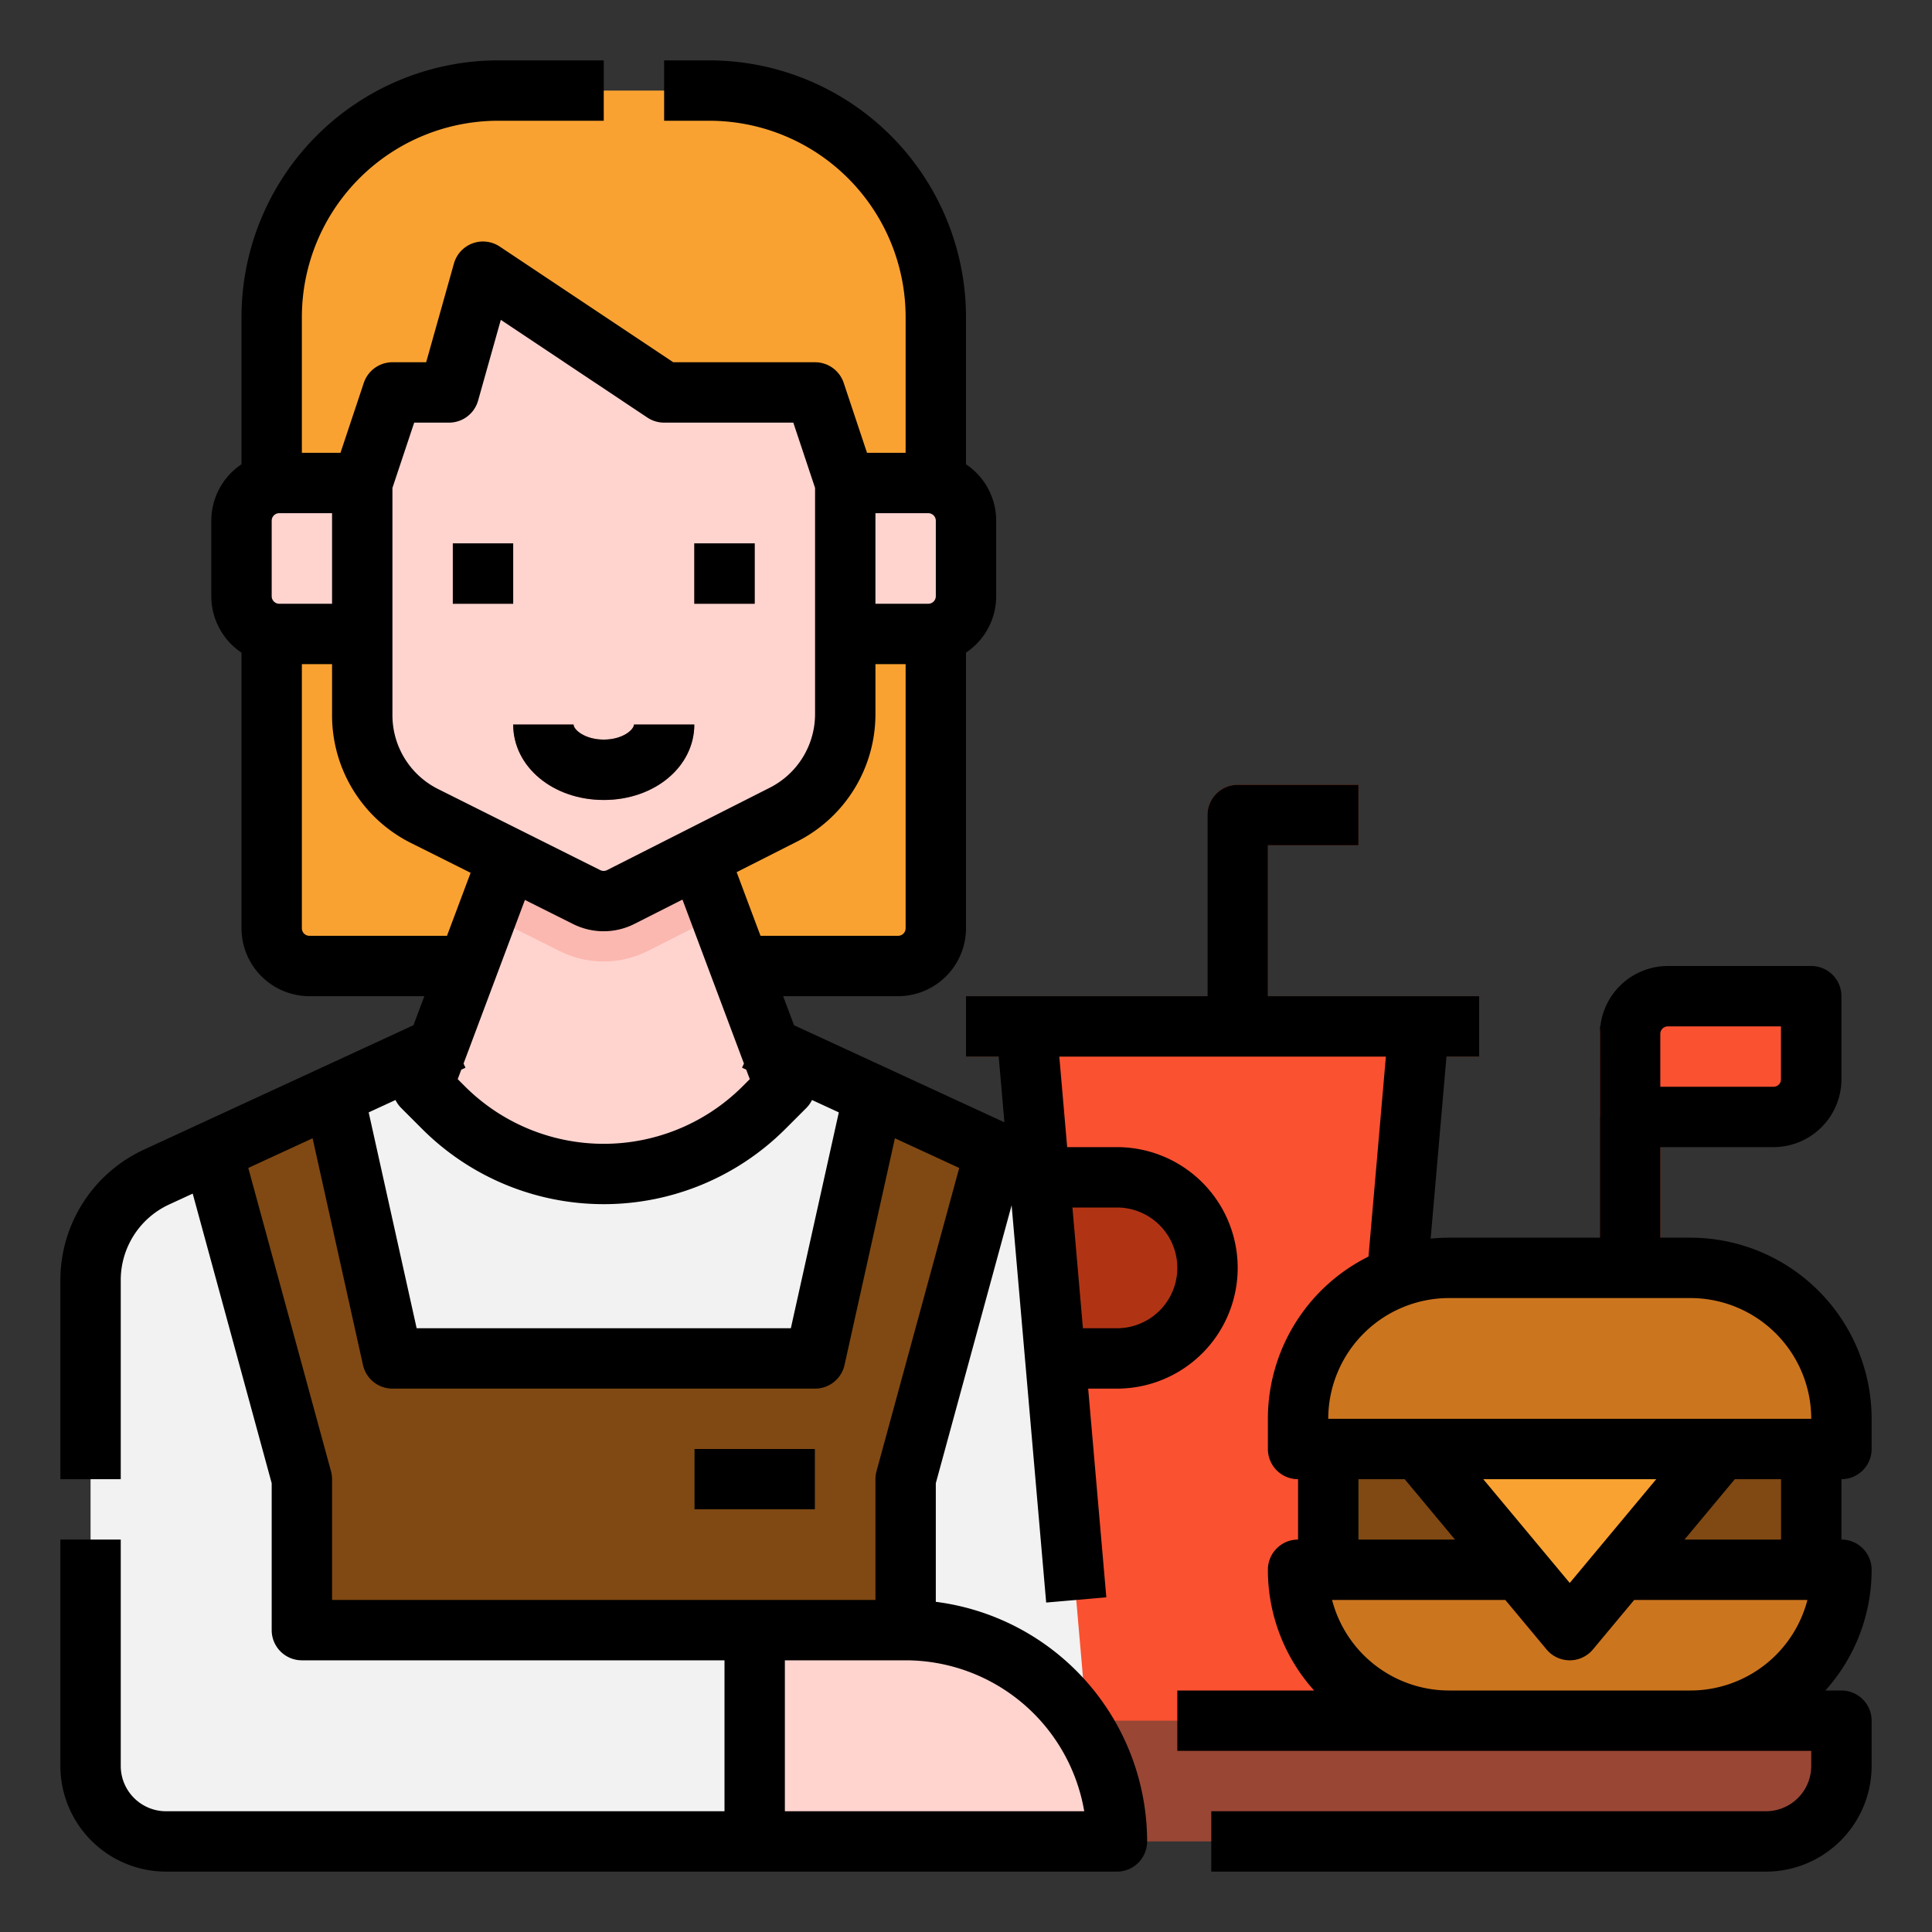 <svg xmlns="http://www.w3.org/2000/svg" width="512" height="512" data-name="Filled expand" viewBox="0 0 512 512"><rect x="0" y="0" width="512" height="512" fill="#333333" stroke="none"/><g data-name="17 copy 5"><path fill="#faa231" d="M188,24H132A60,60,0,0,0,72,84V246a10,10,0,0,0,10,10H238a10,10,0,0,0,10-10V84A60,60,0,0,0,188,24Z"/><path fill="#ffd4cf" d="M246,168H224V128h22a10,10,0,0,1,10,10v20A10,10,0,0,1,246,168Z"/><path fill="#ffd4cf" d="M64,128H86a10,10,0,0,1,10,10v20a10,10,0,0,1-10,10H64a0,0,0,0,1,0,0V128A0,0,0,0,1,64,128Z" transform="rotate(-180 80 148)"/><path fill="#f2f2f2" d="M24,468V339.2a30,30,0,0,1,17.428-27.239L128,272h64l104,48V488H44A20,20,0,0,1,24,468Z"/><polygon fill="#804913" points="56 304 80 392 80 432 240 432 240 392 264 304 232 288 216 360 104 360 88 288 56 304"/><rect width="32" height="16" x="184" y="384" fill="#faa231"/><path fill="#ffd4cf" d="M208,288l-5.574,5.574a60,60,0,0,1-84.852,0L112,288l24-64h48Z"/><path fill="#fbb8b0" d="M190.865,242.305,184,224H136l-6.912,18.432,19.256,9.628a26.129,26.129,0,0,0,11.627,2.745h0a26.137,26.137,0,0,0,11.746-2.8Z"/><path fill="#ffd4cf" d="M216,104H176L128,72l-9,32H104l-8,24v61.459a30,30,0,0,0,16.584,26.833L155.5,237.75a10,10,0,0,0,8.99-.023l43.064-21.807A30,30,0,0,0,224,189.156V128Z"/><rect width="16" height="16" x="184" y="144" fill="#ae7069"/><rect width="16" height="16" x="120" y="144" fill="#ae7069"/><path fill="#ae7069" d="M160,212c-13.458,0-24-8.785-24-20h16c0,1.41,3.037,4,8,4s8-2.59,8-4h16C184,203.215,173.458,212,160,212Z"/><path fill="#994635" d="M468,488H284a20,20,0,0,1-20-20V456h24l8-8H448l8,8h32v12A20,20,0,0,1,468,488Z"/><path fill="#ffd4cf" d="M240,432H200v56h96A56,56,0,0,0,240,432Z"/><g><polygon fill="#fa5131" points="376 272 272 272 288 456 360 456 376 272"/><path fill="#b03414" d="M336,264V224h24V208H328a8,8,0,0,0-8,8v48H256v16H392V264Z"/><path fill="#b03414" d="M320,336h0a24,24,0,0,1-24,24H279.65l-4.17-48H296A24,24,0,0,1,320,336Z"/></g><g><rect width="16" height="64" x="424" y="280" fill="#b03414"/><path fill="#cc751f" d="M344,416H488a0,0,0,0,1,0,0v0a40,40,0,0,1-40,40H384a40,40,0,0,1-40-40v0A0,0,0,0,1,344,416Z"/><rect width="128" height="32" x="352" y="384" fill="#804913"/><path fill="#cc751f" d="M384,336h64a40,40,0,0,1,40,40v8a0,0,0,0,1,0,0H344a0,0,0,0,1,0,0v-8A40,40,0,0,1,384,336Z"/><polygon fill="#faa231" points="416 432 376 384 456 384 416 432"/><path fill="#fa5131" d="M434,264h38a0,0,0,0,1,0,0v22a10,10,0,0,1-10,10H424a0,0,0,0,1,0,0V274A10,10,0,0,1,434,264Z"/></g><g><rect width="32" height="16" x="184" y="384"/><rect width="16" height="16" x="184" y="144"/><rect width="16" height="16" x="120" y="144"/><path d="M160,212c-13.458,0-24-8.785-24-20h16c0,1.41,3.037,4,8,4s8-2.59,8-4h16C184,203.215,173.458,212,160,212Z"/></g><path d="M496,384v-8a48.053,48.053,0,0,0-48-48h-8V304h30a18.021,18.021,0,0,0,18-18V264a8,8,0,0,0-8-8H442a18.026,18.026,0,0,0-17.889,16H424v56H384a48.205,48.205,0,0,0-4.861.245L383.334,280H392V264H336V224h24V208H328a8,8,0,0,0-8,8v48H256v16h8.666l1.515,17.426L210.429,271.7,207.543,264H238a18.021,18.021,0,0,0,18-18V172.96A18,18,0,0,0,264,158V138a18,18,0,0,0-8-14.96V84a68.077,68.077,0,0,0-68-68H176V32h12a52.059,52.059,0,0,1,52,52v36H229.766l-6.176-18.53A8,8,0,0,0,216,96H178.422L132.438,65.344a8,8,0,0,0-12.139,4.49L112.939,96H104a8,8,0,0,0-7.59,5.47L90.234,120H80V84a52.059,52.059,0,0,1,52-52h28V16H132A68.077,68.077,0,0,0,64,84v39.04A18,18,0,0,0,56,138v20a18,18,0,0,0,8,14.96V246a18.021,18.021,0,0,0,18,18h30.457l-2.886,7.695-71.495,33A38.114,38.114,0,0,0,16,339.2V392H32V339.2A22.065,22.065,0,0,1,44.781,319.22l6.287-2.9L72,393.071V432a8,8,0,0,0,8,8H192v40H44a12.013,12.013,0,0,1-12-12V408H16v60a28.032,28.032,0,0,0,28,28H296a8,8,0,0,0,8-8,64.1,64.1,0,0,0-56-63.5V393.071L268.092,319.4l1.642,18.884,1.947,22.408c0,.054.01.107.016.161l5.551,63.84,15.94-1.386L288.378,368H296a32,32,0,0,0,0-64H282.812l-2.086-24h86.548l-4.609,53.007A48.056,48.056,0,0,0,336,376v8a8,8,0,0,0,8,8v16a8,8,0,0,0-8,8,47.809,47.809,0,0,0,12.253,32H312v16H480v4a12.013,12.013,0,0,1-12,12H321v16H468a28.032,28.032,0,0,0,28-28V456a8,8,0,0,0-8-8h-4.253A47.809,47.809,0,0,0,496,416a8,8,0,0,0-8-8V392A8,8,0,0,0,496,384ZM440,274a2,2,0,0,1,2-2h30v14a2,2,0,0,1-2,2H440ZM232,136h14a2,2,0,0,1,2,2v20a2,2,0,0,1-2,2H232Zm0,53.156V176h8v70a2,2,0,0,1-2,2H201.543l-6.324-16.867,15.948-8.076A37.818,37.818,0,0,0,232,189.156Zm-109.153,92.7,16.26-43.362,12.814,6.407a18.082,18.082,0,0,0,16.183-.041l12.754-6.459,16.295,43.455-.506,1.1,1.109.512.944,2.517-1.93,1.931a52.06,52.06,0,0,1-73.54,0l-1.93-1.931.944-2.517,1.109-.512ZM104,129.3l5.766-17.3H119a8,8,0,0,0,7.7-5.834l6.02-21.4,38.841,25.894A8,8,0,0,0,176,112h34.234L216,129.3v59.858a21.894,21.894,0,0,1-12.062,19.627l-43.063,21.806a2,2,0,0,1-1.8,0l-42.915-21.457A21.881,21.881,0,0,1,104,189.459ZM72,158V138a2,2,0,0,1,2-2H88v24H74A2,2,0,0,1,72,158Zm10,90a2,2,0,0,1-2-2V176h8v13.459a37.792,37.792,0,0,0,21.006,33.988l15.712,7.856L118.457,248Zm22.812,43.513a8.005,8.005,0,0,0,1.531,2.144l5.573,5.573a68.079,68.079,0,0,0,96.168,0l5.573-5.573a8.005,8.005,0,0,0,1.531-2.144l7.107,3.28L209.583,352H110.417L97.705,294.793ZM287.333,480H208V440h32A48.078,48.078,0,0,1,287.333,480Zm-55.051-90.1A7.992,7.992,0,0,0,232,392v32H88V392a7.992,7.992,0,0,0-.282-2.1L65.8,309.52l17.042-7.865,13.351,60.08A8,8,0,0,0,104,368H216a8,8,0,0,0,7.81-6.265l13.351-60.081L254.2,309.52ZM296,320a16,16,0,0,1,0,32h-9.013L285.9,339.461,284.206,320ZM448,448H384a32.056,32.056,0,0,1-30.987-24H398.92l10.934,13.121a8,8,0,0,0,12.292,0L433.08,424h45.907A32.056,32.056,0,0,1,448,448Zm-88-40V392h12.254l13.333,16Zm33.08-16h45.84L416,419.5Zm53.333,16,13.333-16H472v16ZM352,376a32.036,32.036,0,0,1,32-32h64a32.036,32.036,0,0,1,32,32Z"/></g></svg>